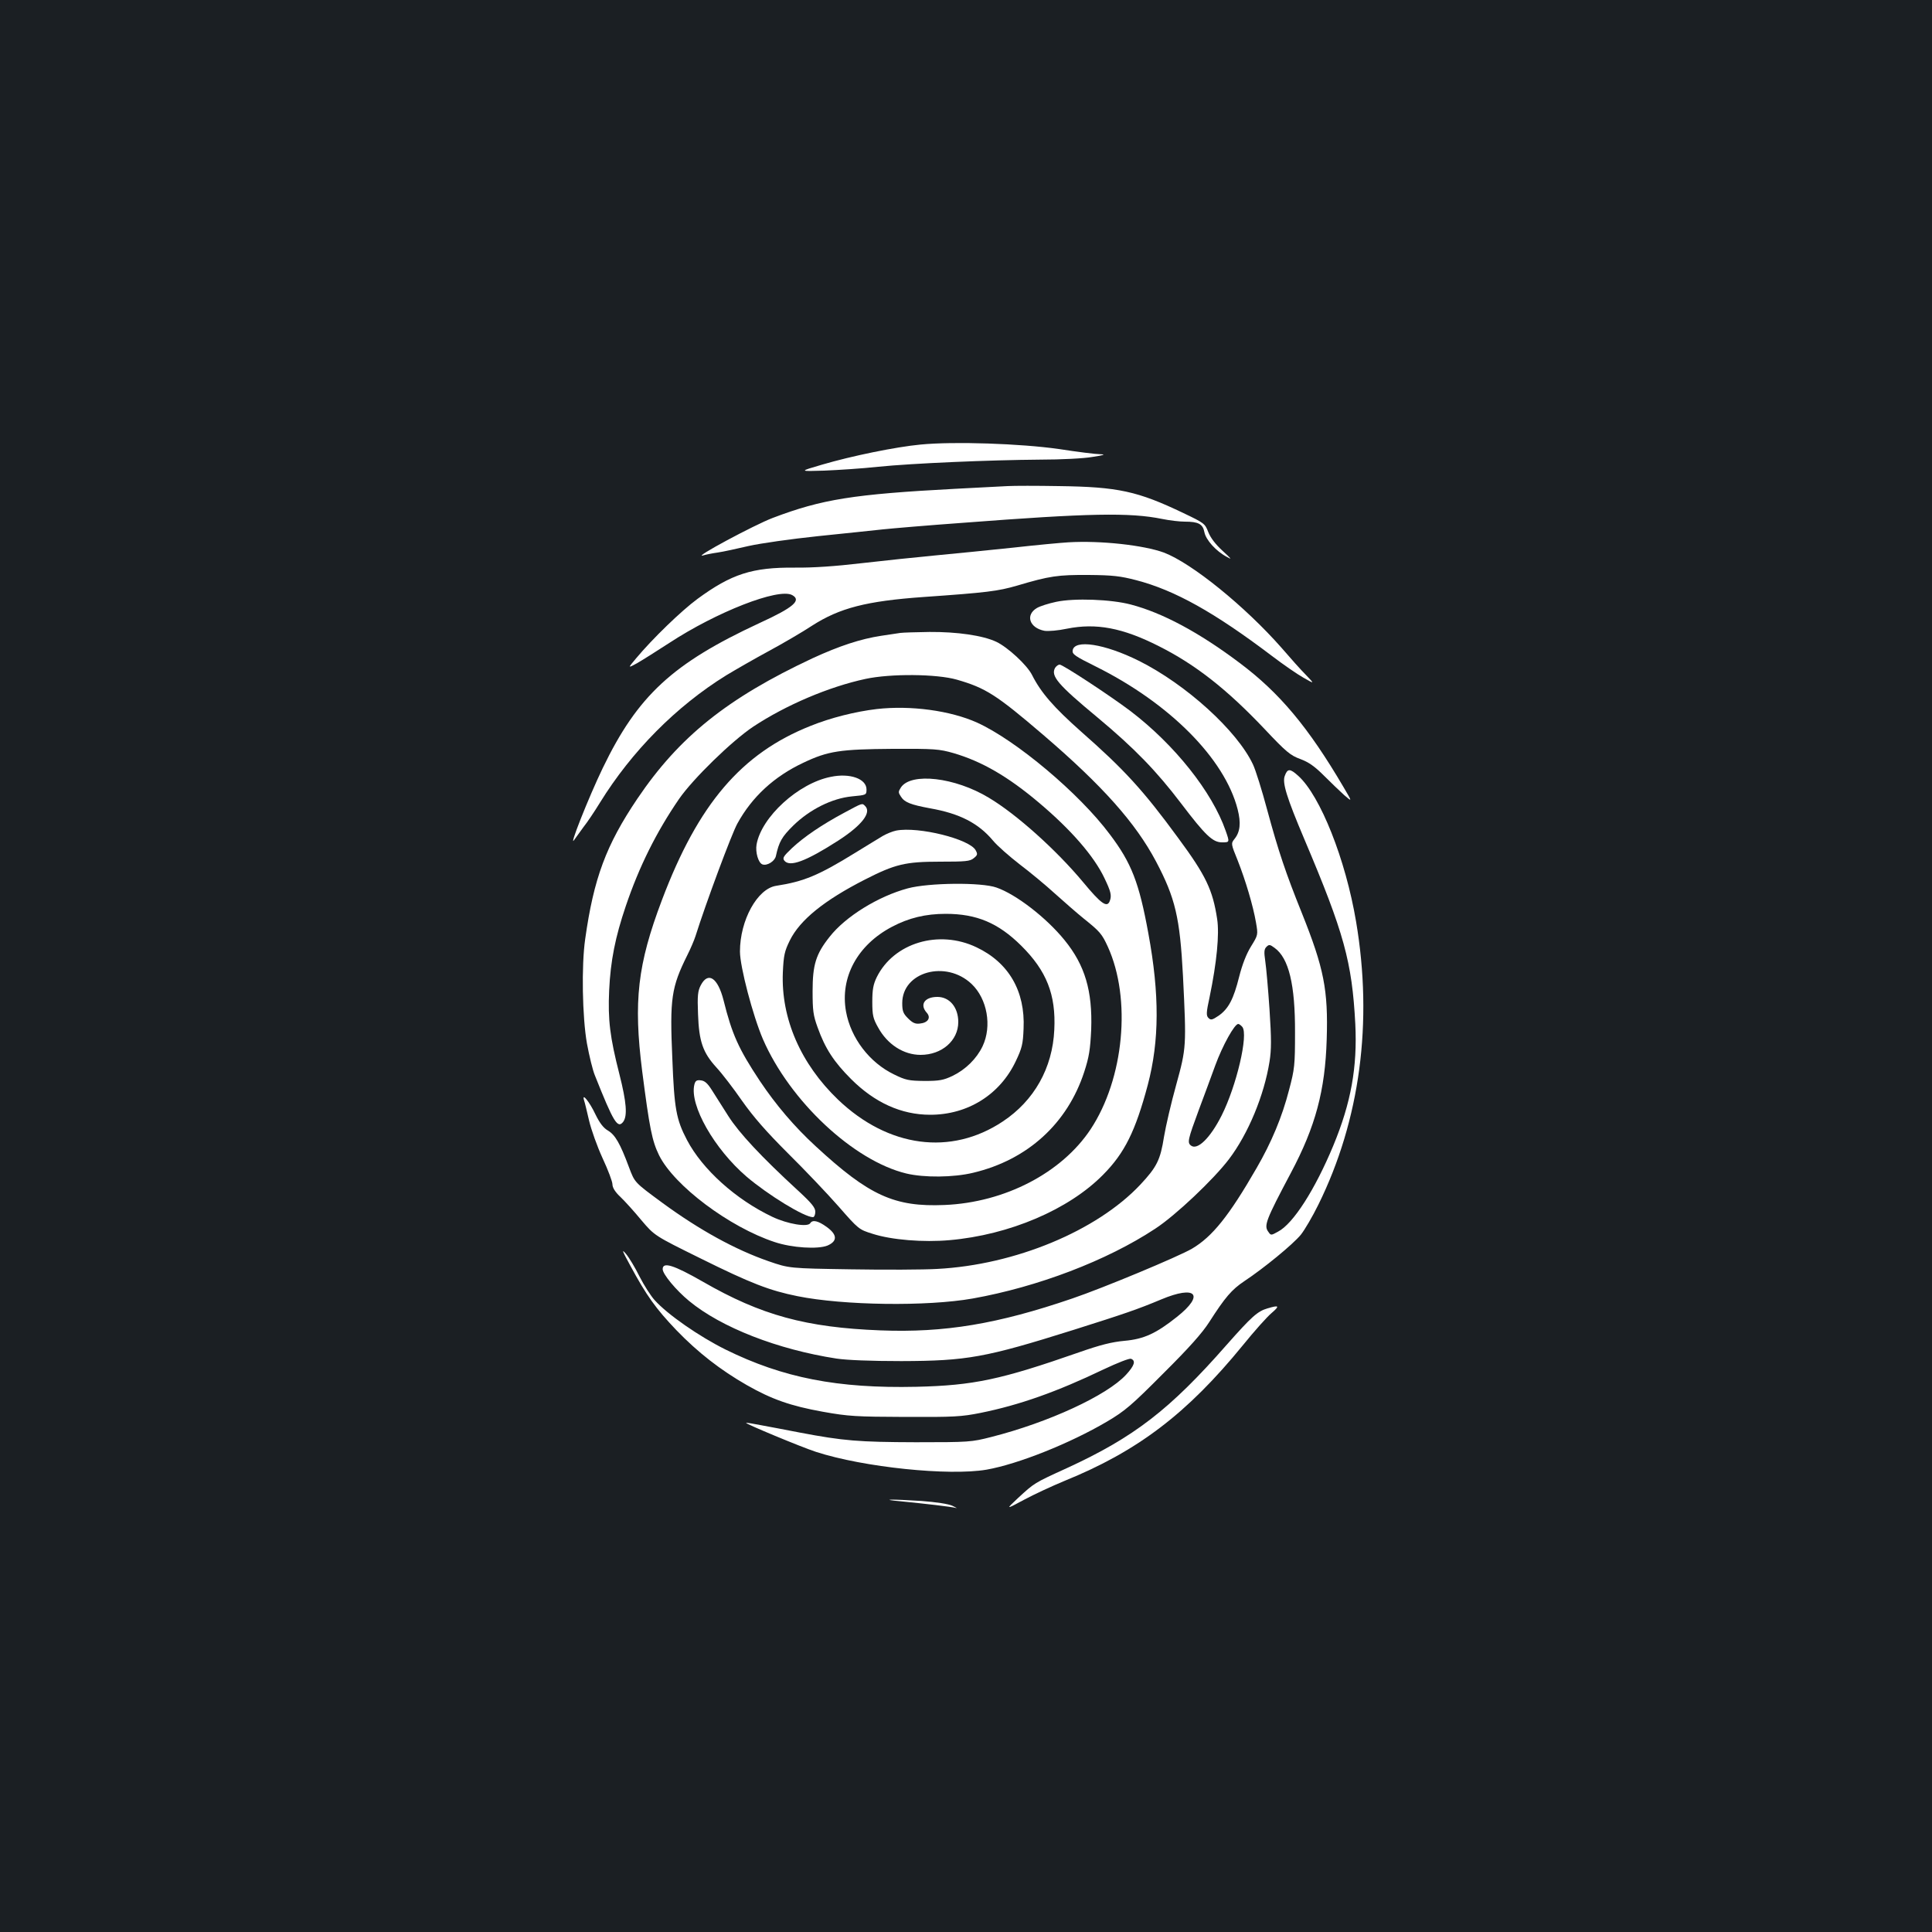 <?xml version="1.0" standalone="no"?>
<!DOCTYPE svg PUBLIC "-//W3C//DTD SVG 20010904//EN"
 "http://www.w3.org/TR/2001/REC-SVG-20010904/DTD/svg10.dtd">
<svg version="1.0" xmlns="http://www.w3.org/2000/svg"
 width="1000pt" height="1000pt" viewBox="0 0 1000 1000"
 preserveAspectRatio="xMidYMid meet">
<rect width="100%" height="100%" fill="#1b1f23"/>
<g transform="translate(0,1000) scale(0.1,-0.1)"
fill="#ffffff" stroke="none">
<path d="M4765 7699 c-128 -12 -357 -59 -510 -104 -120 -35 -120 -35 10 -31
72 3 198 11 280 20 178 18 575 35 840 37 105 0 226 6 270 14 60 9 70 13 40 14
-22 0 -119 12 -215 27 -198 28 -540 40 -715 23z"/>
<path d="M5215 7484 c-33 -2 -154 -8 -270 -14 -528 -28 -691 -54 -946 -151
-95 -36 -419 -210 -360 -194 12 4 46 11 75 15 28 4 101 20 161 34 63 14 217
36 360 51 138 14 288 30 335 35 47 5 234 21 415 34 651 50 863 54 1030 20 39
-8 91 -14 117 -14 71 0 94 -12 102 -55 8 -40 60 -98 117 -128 28 -16 23 -10
-23 32 -37 34 -62 67 -74 97 -17 44 -21 47 -128 98 -238 114 -339 136 -646
140 -113 2 -232 2 -265 0z"/>
<path d="M5530 7193 c-36 -2 -166 -14 -290 -28 -124 -13 -304 -31 -400 -40
-96 -9 -267 -27 -380 -40 -136 -16 -252 -24 -345 -23 -222 2 -329 -33 -505
-162 -83 -61 -233 -206 -318 -308 -43 -51 -43 -51 5 -25 26 15 101 62 167 105
244 160 565 286 636 248 50 -27 8 -64 -169 -145 -450 -209 -630 -375 -811
-750 -73 -151 -181 -424 -147 -371 7 10 28 39 47 65 20 25 58 82 85 126 165
267 395 499 653 659 48 29 147 86 221 126 74 40 175 99 225 132 142 91 280
127 577 148 328 23 384 30 484 59 168 50 211 56 370 55 126 -1 165 -6 246 -27
200 -52 405 -167 701 -391 59 -45 133 -96 165 -114 58 -33 58 -33 12 15 -26
26 -82 89 -125 139 -189 215 -465 439 -610 494 -104 38 -326 63 -494 53z"/>
<path d="M5467 6885 c-38 -8 -83 -22 -100 -32 -61 -36 -39 -103 39 -118 20 -3
70 1 117 11 150 30 287 5 476 -91 187 -94 350 -221 546 -428 113 -120 134
-137 186 -156 43 -16 74 -38 121 -85 35 -35 82 -80 105 -101 43 -37 43 -37 -3
41 -182 310 -331 488 -538 643 -210 158 -399 259 -563 302 -102 27 -292 34
-386 14z"/>
<path d="M4660 6724 c-14 -2 -59 -9 -100 -15 -105 -16 -215 -52 -354 -116
-442 -207 -691 -407 -907 -727 -162 -240 -226 -413 -270 -726 -20 -138 -15
-405 9 -541 12 -65 30 -139 41 -165 97 -244 118 -278 147 -240 22 31 17 100
-20 246 -49 192 -60 281 -53 434 7 153 32 277 86 436 69 204 158 383 276 555
72 104 273 300 384 374 168 111 390 206 581 247 130 28 369 26 473 -4 149 -43
204 -78 447 -286 308 -264 478 -456 583 -654 101 -191 124 -292 140 -592 18
-367 18 -372 -35 -565 -26 -93 -54 -214 -63 -268 -19 -121 -37 -157 -123 -249
-225 -239 -648 -415 -1052 -436 -69 -4 -269 -5 -445 -2 -320 5 -320 5 -427 42
-173 60 -358 162 -548 301 -148 109 -144 105 -175 187 -45 121 -71 166 -108
188 -24 14 -43 39 -65 84 -30 64 -72 116 -59 73 4 -11 15 -58 26 -105 11 -47
42 -134 70 -195 28 -60 51 -121 51 -135 0 -17 14 -40 41 -65 23 -22 72 -76
109 -121 68 -80 68 -80 305 -197 262 -130 359 -167 503 -196 238 -48 670 -54
907 -12 336 60 694 196 944 361 106 69 303 256 382 360 100 132 182 330 210
505 10 64 10 116 0 270 -7 104 -17 217 -22 250 -7 48 -6 62 6 74 13 13 18 13
42 -5 74 -53 107 -191 106 -439 0 -168 -2 -188 -31 -297 -36 -140 -91 -271
-168 -404 -143 -248 -229 -355 -334 -417 -72 -42 -461 -204 -620 -258 -386
-132 -661 -178 -993 -165 -385 15 -617 78 -919 252 -152 87 -208 104 -208 65
0 -26 69 -109 137 -165 166 -137 458 -251 763 -298 54 -8 178 -13 335 -13 340
1 435 18 890 161 269 85 333 107 455 158 181 76 227 25 82 -90 -108 -86 -171
-115 -271 -124 -66 -6 -126 -21 -237 -60 -404 -141 -544 -171 -841 -178 -408
-9 -690 46 -988 193 -135 67 -300 181 -367 256 -20 22 -55 77 -78 122 -22 45
-54 98 -70 117 -24 28 -20 17 22 -60 84 -156 133 -224 239 -335 112 -116 228
-206 364 -284 130 -74 227 -108 393 -138 134 -24 172 -26 427 -27 253 -1 291
1 391 21 202 41 394 109 636 225 72 34 133 58 142 55 26 -10 18 -35 -25 -82
-99 -108 -403 -248 -699 -323 -102 -26 -113 -27 -390 -27 -296 1 -373 7 -600
50 -69 13 -159 31 -200 38 -41 8 -76 14 -78 12 -5 -4 285 -125 362 -150 247
-80 688 -125 882 -92 164 29 432 136 624 249 93 55 127 84 292 250 133 132
202 210 237 265 82 128 116 168 182 212 101 67 251 190 292 240 20 25 61 95
91 156 216 438 283 945 195 1465 -54 321 -185 651 -299 754 -43 39 -56 39 -70
0 -14 -35 10 -112 101 -327 206 -486 247 -635 264 -957 11 -224 -22 -408 -114
-630 -94 -226 -207 -404 -286 -445 -36 -20 -37 -20 -50 -1 -24 32 -14 59 117
306 127 239 177 426 185 690 8 256 -14 368 -129 655 -83 206 -121 319 -179
533 -27 101 -60 207 -74 236 -82 174 -346 414 -591 536 -177 88 -334 112 -342
53 -3 -19 13 -30 120 -83 382 -190 667 -477 734 -739 18 -71 13 -117 -16 -153
-19 -24 -19 -25 16 -111 41 -104 80 -235 95 -322 11 -64 11 -64 -26 -124 -24
-39 -45 -93 -61 -156 -29 -116 -55 -166 -106 -202 -34 -23 -41 -24 -53 -12
-12 12 -12 27 6 109 37 179 51 324 39 403 -23 151 -58 225 -202 420 -180 246
-279 354 -502 550 -143 127 -208 202 -254 293 -26 52 -126 144 -185 172 -70
33 -203 52 -346 51 -69 -1 -137 -3 -151 -5z m1770 -2039 c33 -39 -30 -306
-107 -459 -59 -117 -126 -182 -159 -155 -19 15 -16 30 41 184 25 66 63 170 85
230 38 104 100 215 119 215 5 0 14 -7 21 -15z"/>
<path d="M5461 6543 c-23 -42 14 -86 219 -256 192 -160 306 -278 433 -445 126
-166 164 -202 212 -202 40 0 40 0 19 60 -70 201 -264 445 -492 619 -107 81
-351 241 -367 241 -8 0 -18 -8 -24 -17z"/>
<path d="M4538 6330 c-110 -13 -238 -45 -342 -87 -358 -142 -582 -404 -770
-902 -126 -333 -148 -523 -102 -886 38 -295 51 -360 87 -434 78 -158 365 -373
599 -450 90 -30 223 -38 273 -18 53 23 51 57 -5 97 -43 31 -72 38 -84 19 -13
-22 -117 -5 -197 33 -189 90 -361 245 -441 397 -56 107 -66 162 -76 421 -14
313 -5 370 78 537 16 32 35 76 42 98 52 166 188 532 217 583 76 138 190 243
341 314 128 61 191 70 462 72 218 1 241 -1 315 -22 147 -43 282 -121 443 -257
166 -140 284 -276 338 -389 34 -71 39 -91 28 -120 -14 -36 -45 -14 -137 97
-139 167 -346 353 -489 438 -175 106 -403 132 -455 53 -14 -22 -14 -26 0 -47
19 -30 50 -42 152 -61 153 -27 249 -77 324 -166 23 -28 86 -83 139 -124 53
-40 135 -108 182 -151 47 -42 114 -101 150 -130 84 -67 94 -80 124 -145 123
-270 84 -683 -89 -945 -150 -226 -444 -379 -756 -392 -259 -11 -390 48 -667
304 -110 101 -206 214 -289 338 -110 166 -144 241 -188 418 -30 117 -80 150
-118 77 -15 -29 -18 -53 -14 -150 5 -141 25 -198 95 -275 28 -30 88 -108 133
-173 60 -85 125 -159 238 -272 86 -85 203 -208 261 -274 104 -119 106 -120
176 -142 99 -32 264 -45 399 -33 309 27 617 158 795 339 111 112 167 225 231
465 60 228 61 468 3 783 -48 263 -87 365 -200 514 -158 212 -486 487 -687 578
-138 62 -343 90 -519 70z"/>
<path d="M4300 5979 c-168 -33 -359 -208 -384 -350 -7 -40 9 -95 30 -103 24
-9 64 16 70 43 16 74 31 100 90 158 85 83 200 141 304 151 74 7 75 7 75 36 0
55 -86 86 -185 65z"/>
<path d="M4371 5794 c-116 -62 -209 -125 -272 -184 -44 -42 -50 -51 -39 -65
28 -34 110 -4 277 103 124 80 175 146 141 180 -16 16 -12 17 -107 -34z"/>
<path d="M4639 5701 c-20 -4 -51 -17 -70 -28 -19 -11 -83 -51 -144 -88 -188
-116 -265 -148 -408 -170 -97 -15 -187 -178 -187 -340 0 -79 67 -333 119 -454
139 -320 469 -629 742 -695 92 -22 244 -21 347 4 281 67 487 255 574 522 25
77 31 115 36 219 7 200 -32 333 -138 463 -94 116 -251 237 -352 272 -78 28
-351 25 -459 -4 -153 -41 -323 -146 -405 -251 -71 -89 -88 -145 -88 -281 0
-100 3 -125 26 -188 39 -109 84 -178 173 -267 122 -122 260 -185 410 -185 194
0 360 104 442 276 33 69 38 90 41 170 9 194 -77 342 -244 421 -195 93 -428 23
-516 -155 -18 -37 -23 -64 -23 -127 0 -70 4 -87 30 -133 48 -88 132 -142 220
-142 110 0 195 74 195 170 0 76 -45 130 -108 130 -67 0 -93 -40 -55 -82 23
-26 6 -52 -36 -56 -24 -3 -38 4 -61 27 -25 25 -30 37 -30 79 0 162 226 225
359 99 81 -77 106 -218 57 -322 -31 -65 -88 -121 -156 -154 -47 -22 -68 -26
-145 -26 -81 1 -97 4 -158 34 -126 61 -223 187 -248 325 -32 177 59 345 238
439 87 46 174 67 278 67 160 0 272 -47 391 -165 131 -130 180 -253 171 -435
-9 -198 -104 -367 -267 -475 -268 -178 -592 -135 -852 113 -194 186 -296 421
-286 659 4 89 9 110 36 165 52 106 178 208 390 316 155 79 208 92 387 92 133
0 156 2 175 18 20 16 21 21 10 41 -31 58 -296 124 -411 102z"/>
<path d="M3594 4386 c-26 -106 103 -333 271 -477 112 -95 298 -209 343 -209 6
0 12 12 12 28 0 21 -18 44 -92 112 -186 171 -302 295 -358 383 -30 48 -69 108
-85 134 -22 35 -37 49 -57 51 -22 3 -29 -2 -34 -22z"/>
<path d="M6561 3228 c-52 -15 -82 -42 -212 -189 -294 -335 -479 -478 -827
-638 -171 -78 -167 -76 -253 -155 -64 -60 -64 -60 31 -9 52 28 147 72 210 98
379 154 634 348 923 702 59 73 126 148 149 167 43 37 39 42 -21 24z"/>
<path d="M4665 2229 c123 -12 261 -28 282 -34 10 -3 2 2 -17 11 -22 10 -83 19
-160 25 -156 10 -226 9 -105 -2z"/>
</g>
</svg>
